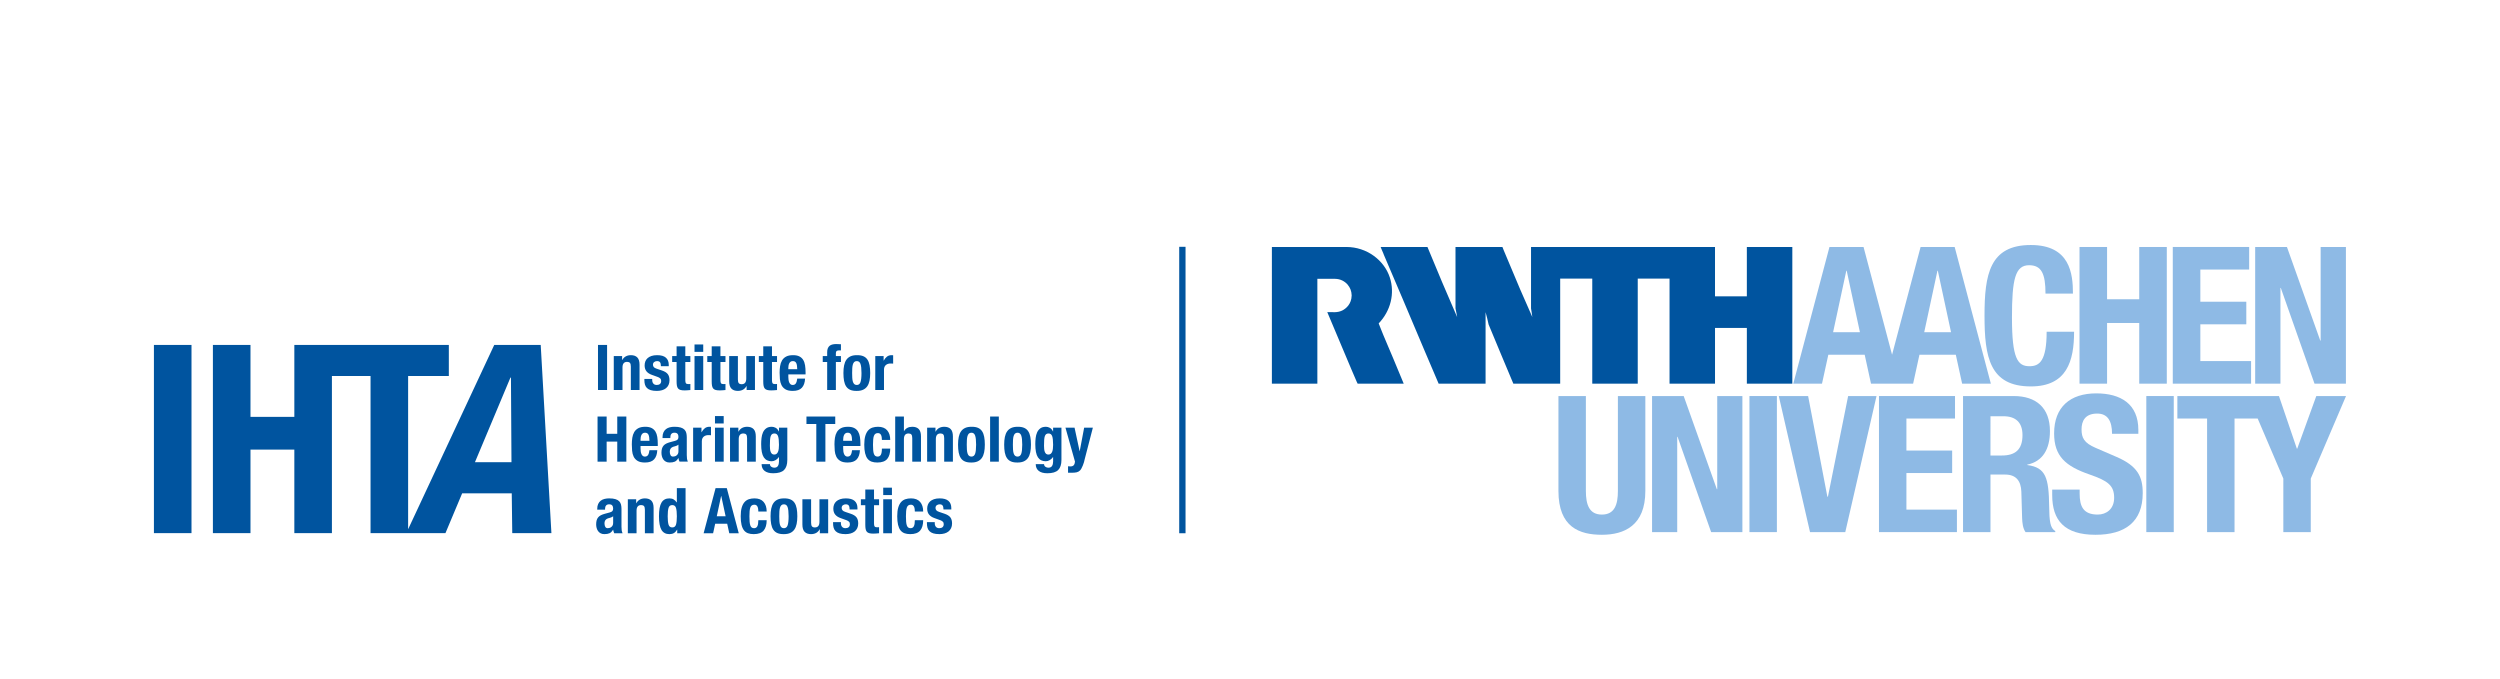 <?xml version="1.0" encoding="utf-8"?>
<!-- Generator: Adobe Illustrator 25.2.0, SVG Export Plug-In . SVG Version: 6.00 Build 0)  -->
<svg version="1.1" id="Ebene_1" xmlns="http://www.w3.org/2000/svg" xmlns:xlink="http://www.w3.org/1999/xlink" x="0px" y="0px"
	 width="404.954px" height="110px" viewBox="0 0 404.954 110" enable-background="new 0 0 404.954 110" xml:space="preserve">
<g>
	<path fill="#8EBAE5" d="M317.975,86.192h4.445V76.87h2.376c1.791,0,2.563,1.05,2.625,2.779l0.123,4.229
		c0.031,0.863,0.124,1.697,0.556,2.315h4.815v-0.185c-0.833-0.433-0.957-1.636-0.987-3.951c-0.062-4.662-0.525-6.329-3.55-6.73
		v-0.062c2.5-0.524,3.674-2.5,3.674-5.433c0-3.767-2.223-5.681-5.866-5.681h-8.211V86.192z M322.42,67.424h2.099
		c2.006,0,3.088,1.019,3.088,3.057c0,2.376-1.205,3.302-3.335,3.302h-1.852V67.424z"/>
	<path fill="#8EBAE5" d="M252.438,64.151v15.373c0,5.896,3.426,7.1,7.038,7.1c3.611,0,7.039-1.481,7.039-7.1V64.151h-4.445v15.373
		c0,2.192-0.525,3.828-2.594,3.828c-2.068,0-2.593-1.636-2.593-3.828V64.151H252.438z"/>
</g>
<polygon fill="#8EBAE5" points="267.603,64.151 267.603,86.192 271.678,86.192 271.678,70.758 271.739,70.758 277.172,86.192 
	282.235,86.192 282.235,64.151 278.16,64.151 278.16,79.246 278.098,79.246 272.727,64.151 "/>
<rect x="283.378" y="64.151" fill="#8EBAE5" width="4.445" height="22.041"/>
<polygon fill="#8EBAE5" points="288.128,64.151 293.19,86.192 298.901,86.192 303.963,64.151 299.364,64.151 296.092,80.451 
	296,80.451 292.882,64.151 "/>
<polygon fill="#8EBAE5" points="304.359,64.151 304.359,86.192 316.985,86.192 316.985,82.55 308.804,82.55 308.804,76.622 
	316.214,76.622 316.214,72.98 308.804,72.98 308.804,67.794 316.676,67.794 316.676,64.151 "/>
<g>
	<path fill="#8EBAE5" d="M332.42,79.309v0.895c0,4.076,1.975,6.422,7.008,6.422c4.815,0,7.655-2.1,7.655-6.762
		c0-2.685-0.865-4.382-4.199-5.834l-3.426-1.481c-1.883-0.803-2.284-1.636-2.284-2.994c0-1.296,0.525-2.563,2.531-2.563
		c1.697,0,2.408,1.204,2.408,3.273h4.26v-0.618c0-4.229-2.872-5.927-6.823-5.927c-4.198,0-6.821,2.192-6.821,6.482
		c0,3.674,1.821,5.311,5.772,6.668c2.933,1.019,3.952,1.76,3.952,3.767c0,1.852-1.298,2.716-2.655,2.716
		c-2.347,0-2.933-1.327-2.933-3.395v-0.649H332.42z"/>
</g>
<rect x="347.663" y="64.151" fill="#8EBAE5" width="4.445" height="22.041"/>
<polygon fill="#8EBAE5" points="375.198,64.151 372.111,72.671 372.049,72.671 369.148,64.151 352.692,64.151 352.692,67.794 
	357.507,67.794 357.507,86.192 361.953,86.192 361.953,67.794 365.702,67.794 369.857,77.518 369.857,86.192 374.303,86.192 
	374.303,77.518 380.014,64.151 "/>
<g>
	<path fill="#00549F" d="M213.388,62.147h-0.282h-7.084v-2.495V40.171v-0.163h7.069h0.015h4.995c3.276-0.001,6.1,2.12,7.022,4.931
		c0.853,2.605,0.124,5.434-1.802,7.449c0.256,0.693,0.506,1.236,0.743,1.859c0.535,1.233,1.024,2.466,1.559,3.683l1.753,4.217
		h-0.045h-7.424c0,0.004-0.06-0.178-0.119-0.253c-0.297-0.652-0.565-1.351-0.861-2.004l-1.797-4.262
		c-0.713-1.722-1.426-3.35-2.138-5.072c0.889-0.024,1.554,0.143,2.412-0.252c0.604-0.297,1.518-1.035,1.542-2.449
		c-0.024-0.701-0.218-1.232-0.681-1.784c-0.466-0.514-1.139-0.895-2.016-0.907c0,0-2.862-0.001-2.861,0V62.147z"/>
	<path fill="#00549F" d="M290.324,40.008v22.139h-5.751h-1.615V53.12h-0.687h-4.409h-0.061v9.027c-1.336,0-2.776-0.015-4.112,0
		h-3.253V45.131h-5.152v0.534v1.603v7.291v7.588h-0.059h-7.307V52.97v-0.356v-7.483h-5.196v8.033v8.983h-7.587
		c-1.322-3.192-2.717-6.414-4.009-9.592c-0.149-0.668-0.297-1.337-0.49-1.99v11.582h-7.603c-1.507-3.504-2.955-6.938-4.457-10.494
		c-0.521-1.232-0.948-2.234-1.486-3.515l-0.074-0.168l-1.17-2.747L224.17,41.3c-0.147-0.445-0.384-0.847-0.534-1.292h7.586
		c1.559,3.786,3.132,7.528,4.766,11.255l0.045,0.089c-0.059-0.431-0.194-0.98-0.268-1.395v-6.608c0.015-1.055,0-2.258,0-3.341h7.602
		c0.096,0.241,0.149,0.371,0.223,0.565c0.891,2.093,1.738,4.172,2.629,6.25l1.99,4.529c-0.045-0.476-0.149-0.935-0.209-1.395v-9.949
		h0.61h5.167h18.709h5.315v1.381v6.608h0.357h4.8v-7.989h3.842H290.324z"/>
</g>
<path fill="#8EBAE5" d="M311.689,53.805l2.14-9.954h0.062l2.14,9.954H311.689z M296.93,53.805l2.139-9.954h0.062l2.14,9.954H296.93z
	 M316.62,40.006h-5.52l-4.62,17.451l-4.62-17.451h-5.52l-5.861,22.141h4.652l1.023-4.682h5.893l1.022,4.682h6.822l1.023-4.682h5.892
	l1.023,4.682h4.652L316.62,40.006z"/>
<g>
	<path fill="#8EBAE5" d="M335.779,47.56c0-3.21-0.462-7.872-6.822-7.872c-6.667,0-7.502,4.754-7.502,11.453
		c0,6.698,0.835,11.452,7.502,11.452c5.834,0,7.007-4.105,7.007-8.859h-4.445c0,4.754-1.173,5.587-2.778,5.587
		c-1.914,0-2.84-1.204-2.84-7.872c0-6.235,0.525-8.488,2.778-8.488c2.006,0,2.655,1.389,2.655,4.599H335.779z"/>
</g>
<polygon fill="#8EBAE5" points="336.843,62.147 341.307,62.147 341.307,52.318 346.517,52.318 346.517,62.147 350.982,62.147 
	350.982,40.008 346.517,40.008 346.517,48.474 341.307,48.474 341.307,40.008 336.843,40.008 "/>
<polygon fill="#8EBAE5" points="351.95,40.004 351.95,62.147 364.635,62.147 364.635,58.488 356.416,58.488 356.416,52.533 
	363.86,52.533 363.86,48.873 356.416,48.873 356.416,43.663 364.324,43.663 364.324,40.004 "/>
<polygon fill="#8EBAE5" points="365.297,40.008 365.297,62.147 369.39,62.147 369.39,46.643 369.451,46.643 374.909,62.147 
	379.994,62.147 379.994,40.008 375.901,40.008 375.901,55.17 375.839,55.17 370.444,40.008 "/>
<rect x="191.012" y="39.978" fill="#00549F" width="1.023" height="46.398"/>
<g>
	<path fill="#00549F" d="M150.145,84.575v0.195c0,0.266,0.031,0.506,0.092,0.721c0.062,0.215,0.169,0.399,0.323,0.552
		c0.153,0.154,0.36,0.271,0.619,0.353s0.59,0.123,0.992,0.123c0.293,0,0.567-0.036,0.818-0.107c0.253-0.072,0.47-0.179,0.65-0.323
		c0.181-0.143,0.322-0.324,0.424-0.542c0.103-0.218,0.154-0.47,0.154-0.757c0-0.416-0.092-0.745-0.276-0.987
		c-0.184-0.242-0.498-0.438-0.941-0.588l-0.85-0.287c-0.238-0.074-0.4-0.166-0.486-0.276c-0.084-0.109-0.127-0.232-0.127-0.368
		c0-0.198,0.066-0.346,0.199-0.445c0.133-0.099,0.289-0.149,0.466-0.149c0.232,0,0.393,0.067,0.485,0.2
		c0.093,0.133,0.139,0.343,0.139,0.629h1.268v-0.225c0-0.498-0.153-0.883-0.46-1.156c-0.307-0.273-0.781-0.409-1.422-0.409
		c-0.361,0-0.67,0.044-0.926,0.133c-0.256,0.089-0.465,0.207-0.629,0.358c-0.164,0.15-0.283,0.325-0.358,0.527
		c-0.075,0.201-0.113,0.414-0.113,0.639c0,0.389,0.099,0.708,0.297,0.957c0.198,0.248,0.491,0.442,0.88,0.578l0.992,0.358
		c0.137,0.054,0.256,0.128,0.358,0.22s0.154,0.227,0.154,0.404c0,0.218-0.065,0.381-0.195,0.491
		c-0.129,0.109-0.303,0.163-0.522,0.163c-0.238,0-0.42-0.073-0.547-0.22c-0.126-0.146-0.189-0.339-0.189-0.578v-0.184H150.145z
		 M149.538,82.857c0-0.655-0.165-1.174-0.496-1.555c-0.331-0.382-0.824-0.573-1.479-0.573c-0.327,0-0.627,0.044-0.9,0.133
		c-0.272,0.089-0.507,0.243-0.706,0.465c-0.197,0.222-0.351,0.519-0.46,0.89c-0.109,0.372-0.164,0.841-0.164,1.407
		c0,0.552,0.045,1.015,0.133,1.386c0.089,0.371,0.22,0.668,0.394,0.89c0.174,0.222,0.393,0.381,0.655,0.476
		c0.263,0.095,0.572,0.143,0.926,0.143c0.75,0,1.287-0.194,1.611-0.583c0.324-0.389,0.486-0.944,0.486-1.668h-1.351
		c0,0.451-0.054,0.778-0.163,0.983c-0.109,0.204-0.283,0.306-0.522,0.306c-0.157,0-0.285-0.035-0.384-0.107
		c-0.098-0.072-0.175-0.186-0.23-0.343c-0.054-0.156-0.092-0.356-0.112-0.598c-0.021-0.243-0.031-0.534-0.031-0.875
		c0-0.314,0.01-0.59,0.031-0.828c0.02-0.239,0.058-0.435,0.112-0.589c0.055-0.153,0.135-0.269,0.241-0.348
		c0.106-0.078,0.247-0.117,0.424-0.117c0.13,0,0.237,0.033,0.322,0.097c0.086,0.064,0.151,0.15,0.195,0.256
		c0.045,0.105,0.075,0.225,0.092,0.358c0.017,0.133,0.025,0.264,0.025,0.394H149.538z M143.065,86.376h1.412v-5.504h-1.412V86.376z
		 M143.065,80.197h1.412V78.99h-1.412V80.197z M140.163,80.872h-0.716v0.962h0.716v3.151c0,0.279,0.016,0.511,0.051,0.695
		c0.034,0.184,0.097,0.333,0.189,0.445c0.092,0.113,0.223,0.192,0.394,0.241c0.17,0.048,0.395,0.071,0.675,0.071
		c0.164,0,0.318-0.007,0.466-0.02c0.146-0.014,0.297-0.028,0.455-0.041v-0.982c-0.048,0.007-0.099,0.012-0.153,0.015
		c-0.056,0.003-0.11,0.005-0.164,0.005c-0.205,0-0.34-0.046-0.404-0.138c-0.066-0.092-0.097-0.247-0.097-0.465v-2.977h0.818v-0.962
		h-0.818v-1.575h-1.412V80.872z M134.942,84.575v0.195c0,0.266,0.031,0.506,0.093,0.721c0.061,0.215,0.168,0.399,0.322,0.552
		c0.153,0.154,0.359,0.271,0.619,0.353c0.259,0.082,0.589,0.123,0.992,0.123c0.293,0,0.566-0.036,0.818-0.107
		c0.252-0.072,0.469-0.179,0.65-0.323c0.18-0.143,0.322-0.324,0.425-0.542c0.102-0.218,0.153-0.47,0.153-0.757
		c0-0.416-0.092-0.745-0.276-0.987c-0.184-0.242-0.498-0.438-0.941-0.588l-0.849-0.287c-0.24-0.074-0.401-0.166-0.486-0.276
		c-0.086-0.109-0.128-0.232-0.128-0.368c0-0.198,0.066-0.346,0.199-0.445c0.133-0.099,0.288-0.149,0.466-0.149
		c0.231,0,0.394,0.067,0.486,0.2c0.092,0.133,0.138,0.343,0.138,0.629h1.268v-0.225c0-0.498-0.153-0.883-0.46-1.156
		c-0.307-0.273-0.782-0.409-1.422-0.409c-0.362,0-0.67,0.044-0.926,0.133c-0.256,0.089-0.465,0.207-0.629,0.358
		c-0.164,0.15-0.283,0.325-0.358,0.527c-0.076,0.201-0.113,0.414-0.113,0.639c0,0.389,0.099,0.708,0.297,0.957
		c0.198,0.248,0.491,0.442,0.88,0.578l0.992,0.358c0.136,0.054,0.256,0.128,0.358,0.22c0.103,0.092,0.154,0.227,0.154,0.404
		c0,0.218-0.066,0.381-0.195,0.491c-0.13,0.109-0.304,0.163-0.521,0.163c-0.24,0-0.422-0.073-0.548-0.22
		c-0.127-0.146-0.189-0.339-0.189-0.578v-0.184H134.942z M132.797,86.376h1.351v-5.504h-1.412v3.652c0,0.607-0.25,0.911-0.747,0.911
		c-0.212,0-0.365-0.057-0.46-0.169c-0.096-0.113-0.144-0.312-0.144-0.599v-3.795h-1.411v4.082c0,0.552,0.12,0.951,0.363,1.197
		c0.241,0.245,0.588,0.368,1.038,0.368c0.307,0,0.579-0.063,0.819-0.189c0.238-0.126,0.432-0.326,0.583-0.599h0.02V86.376z
		 M126.247,82.846c0.013-0.238,0.046-0.443,0.097-0.613c0.051-0.171,0.126-0.304,0.225-0.399c0.098-0.095,0.237-0.144,0.415-0.144
		c0.286,0,0.483,0.151,0.593,0.451c0.108,0.299,0.164,0.794,0.164,1.483c0,0.688-0.056,1.184-0.164,1.483
		c-0.11,0.3-0.307,0.45-0.593,0.45c-0.178,0-0.317-0.048-0.415-0.143c-0.099-0.095-0.174-0.228-0.225-0.399
		c-0.051-0.171-0.084-0.375-0.097-0.614c-0.014-0.238-0.021-0.498-0.021-0.777S126.233,83.085,126.247,82.846 M124.917,84.892
		c0.068,0.362,0.184,0.665,0.348,0.911c0.164,0.245,0.385,0.428,0.665,0.547c0.279,0.12,0.63,0.176,1.054,0.169
		c0.402,0,0.741-0.063,1.017-0.189c0.277-0.126,0.5-0.31,0.67-0.553c0.17-0.242,0.293-0.544,0.369-0.905
		c0.074-0.361,0.112-0.777,0.112-1.248c0-0.478-0.035-0.898-0.102-1.263c-0.069-0.366-0.184-0.671-0.348-0.916
		c-0.164-0.246-0.386-0.428-0.665-0.547c-0.28-0.12-0.631-0.176-1.053-0.169c-0.404,0-0.742,0.063-1.018,0.189
		c-0.277,0.126-0.501,0.31-0.67,0.553c-0.171,0.242-0.294,0.544-0.369,0.905c-0.075,0.361-0.112,0.777-0.112,1.248
		C124.815,84.108,124.849,84.531,124.917,84.892 M124.186,82.857c0-0.655-0.166-1.174-0.497-1.555
		c-0.331-0.382-0.823-0.573-1.478-0.573c-0.327,0-0.628,0.044-0.9,0.133c-0.273,0.089-0.508,0.243-0.706,0.465
		c-0.198,0.222-0.352,0.519-0.46,0.89c-0.11,0.372-0.164,0.841-0.164,1.407c0,0.552,0.044,1.015,0.133,1.386
		c0.088,0.371,0.22,0.668,0.394,0.89c0.174,0.222,0.392,0.381,0.655,0.476c0.262,0.095,0.57,0.143,0.925,0.143
		c0.75,0,1.287-0.194,1.612-0.583c0.323-0.389,0.486-0.944,0.486-1.668h-1.351c0,0.451-0.055,0.778-0.163,0.983
		c-0.11,0.204-0.284,0.306-0.522,0.306c-0.158,0-0.286-0.035-0.384-0.107c-0.099-0.072-0.176-0.186-0.23-0.343
		c-0.055-0.156-0.092-0.356-0.113-0.598c-0.02-0.243-0.03-0.534-0.03-0.875c0-0.314,0.01-0.59,0.03-0.828
		c0.021-0.239,0.058-0.435,0.113-0.589c0.054-0.153,0.134-0.269,0.24-0.348c0.106-0.078,0.247-0.117,0.425-0.117
		c0.129,0,0.236,0.033,0.322,0.097c0.085,0.064,0.15,0.15,0.195,0.256c0.044,0.105,0.074,0.225,0.092,0.358
		c0.016,0.133,0.025,0.264,0.025,0.394H124.186z M113.975,86.376h1.535l0.337-1.545h1.944l0.337,1.545h1.535l-1.934-7.304h-1.821
		L113.975,86.376z M116.809,80.34h0.02l0.706,3.284h-1.432L116.809,80.34z M108.292,82.268c0.092-0.303,0.292-0.455,0.599-0.455
		c0.313,0,0.516,0.152,0.608,0.455c0.092,0.304,0.138,0.755,0.138,1.356c0,0.6-0.046,1.052-0.138,1.355
		c-0.092,0.304-0.295,0.456-0.608,0.456c-0.307,0-0.507-0.152-0.599-0.456c-0.092-0.303-0.138-0.755-0.138-1.355
		C108.154,83.023,108.2,82.572,108.292,82.268 M109.699,86.376h1.35v-7.304h-1.412v2.312h-0.02c-0.15-0.218-0.319-0.382-0.506-0.491
		c-0.189-0.11-0.415-0.164-0.681-0.164c-0.58,0-1.006,0.227-1.278,0.68c-0.274,0.453-0.41,1.192-0.41,2.215s0.136,1.762,0.41,2.215
		c0.272,0.453,0.698,0.68,1.278,0.68c0.287,0,0.527-0.056,0.722-0.169c0.194-0.112,0.369-0.298,0.526-0.557h0.021V86.376z
		 M101.697,86.376h1.412v-3.652c0-0.607,0.248-0.911,0.746-0.911c0.211,0,0.365,0.056,0.461,0.169
		c0.095,0.113,0.143,0.312,0.143,0.598v3.796h1.412v-4.082c0-0.552-0.122-0.951-0.363-1.197c-0.243-0.245-0.589-0.368-1.039-0.368
		c-0.307,0-0.58,0.063-0.818,0.189c-0.24,0.126-0.434,0.325-0.583,0.599h-0.021v-0.645h-1.35V86.376z M99.318,84.708
		c0,0.157-0.027,0.289-0.081,0.394c-0.055,0.106-0.125,0.192-0.21,0.261s-0.179,0.118-0.281,0.148
		c-0.103,0.031-0.202,0.046-0.297,0.046c-0.191,0-0.327-0.074-0.409-0.225c-0.082-0.15-0.123-0.33-0.123-0.542
		c0-0.245,0.061-0.44,0.184-0.583c0.123-0.143,0.327-0.245,0.614-0.307c0.089-0.02,0.187-0.053,0.297-0.097
		c0.109-0.044,0.211-0.104,0.306-0.179V84.708z M98.009,82.56v-0.153c0-0.218,0.054-0.392,0.164-0.522
		c0.109-0.13,0.273-0.195,0.491-0.195c0.238,0,0.407,0.06,0.506,0.179c0.099,0.12,0.148,0.285,0.148,0.497
		c0,0.184-0.04,0.324-0.122,0.419s-0.228,0.171-0.44,0.225l-0.798,0.215c-0.246,0.068-0.455,0.146-0.629,0.235
		c-0.174,0.089-0.317,0.2-0.43,0.333c-0.113,0.133-0.196,0.293-0.251,0.481c-0.054,0.187-0.081,0.411-0.081,0.67
		c0,0.184,0.023,0.37,0.071,0.557c0.048,0.187,0.123,0.356,0.225,0.507c0.103,0.15,0.239,0.273,0.409,0.368
		c0.171,0.095,0.379,0.143,0.624,0.143c0.341,0,0.619-0.048,0.834-0.143c0.215-0.095,0.404-0.287,0.568-0.573h0.02
		c0.021,0.095,0.043,0.192,0.067,0.291c0.023,0.1,0.059,0.193,0.107,0.282h1.351c-0.069-0.164-0.115-0.317-0.138-0.461
		c-0.024-0.143-0.036-0.344-0.036-0.603v-2.895c0-0.246-0.026-0.473-0.077-0.681c-0.051-0.207-0.148-0.386-0.291-0.537
		c-0.144-0.15-0.346-0.266-0.609-0.347c-0.263-0.082-0.602-0.123-1.018-0.123c-0.266,0-0.517,0.028-0.752,0.087
		c-0.235,0.058-0.44,0.153-0.614,0.286c-0.174,0.133-0.312,0.309-0.414,0.527c-0.102,0.218-0.154,0.484-0.154,0.798v0.133H98.009z"
		/>
	<path fill="#00549F" d="M173.004,76.577h0.573c0.327,0,0.598-0.023,0.813-0.071s0.399-0.148,0.552-0.302
		c0.154-0.153,0.307-0.427,0.461-0.818c0.153-0.392,0.25-0.718,0.291-0.977l1.33-5.136h-1.412l-0.716,3.806h-0.02l-0.819-3.806
		h-1.473l1.545,5.504c-0.02,0.246-0.087,0.437-0.199,0.573c-0.113,0.136-0.298,0.204-0.558,0.204c-0.123,0-0.246-0.01-0.368-0.03
		V76.577z M170.584,69.273v0.614h-0.02c-0.136-0.286-0.31-0.484-0.522-0.593c-0.211-0.11-0.415-0.164-0.614-0.164
		c-0.381,0-0.686,0.085-0.915,0.256c-0.228,0.171-0.402,0.391-0.522,0.66c-0.119,0.269-0.197,0.57-0.235,0.905
		c-0.037,0.334-0.057,0.662-0.057,0.982c0,1.003,0.143,1.717,0.425,2.143c0.283,0.427,0.705,0.64,1.263,0.64
		c0.225,0,0.442-0.062,0.65-0.185c0.209-0.122,0.384-0.286,0.527-0.491h0.02v0.727c0,0.286-0.057,0.524-0.174,0.711
		c-0.115,0.187-0.317,0.281-0.603,0.281c-0.088,0-0.172-0.013-0.251-0.041c-0.078-0.027-0.151-0.064-0.22-0.112
		c-0.143-0.103-0.215-0.243-0.215-0.42h-1.35c0,0.471,0.163,0.834,0.486,1.09c0.324,0.255,0.787,0.383,1.386,0.383
		c0.826,0,1.414-0.176,1.765-0.527c0.352-0.35,0.527-0.895,0.527-1.631v-5.228H170.584z M169.137,71.263
		c0.017-0.256,0.053-0.46,0.107-0.614c0.055-0.153,0.13-0.264,0.225-0.332c0.096-0.069,0.222-0.103,0.379-0.103
		c0.28,0,0.472,0.141,0.578,0.42c0.106,0.279,0.158,0.754,0.158,1.422c0,0.232-0.011,0.445-0.036,0.639
		c-0.023,0.195-0.064,0.36-0.122,0.496s-0.136,0.244-0.236,0.323c-0.098,0.078-0.223,0.117-0.373,0.117
		c-0.149,0-0.271-0.039-0.363-0.117c-0.092-0.079-0.164-0.185-0.215-0.318s-0.085-0.284-0.102-0.455s-0.026-0.351-0.026-0.542
		C169.111,71.831,169.12,71.519,169.137,71.263 M164.089,71.248c0.015-0.239,0.046-0.443,0.097-0.614
		c0.052-0.171,0.127-0.304,0.225-0.399c0.1-0.095,0.238-0.143,0.415-0.143c0.286,0,0.485,0.15,0.593,0.45
		c0.11,0.3,0.164,0.795,0.164,1.483c0,0.689-0.054,1.184-0.164,1.483c-0.108,0.3-0.307,0.451-0.593,0.451
		c-0.177,0-0.315-0.048-0.415-0.144c-0.098-0.095-0.173-0.228-0.225-0.399c-0.051-0.17-0.082-0.375-0.097-0.613
		c-0.013-0.239-0.02-0.499-0.02-0.778C164.069,71.746,164.076,71.486,164.089,71.248 M162.759,73.294
		c0.069,0.361,0.184,0.665,0.348,0.91c0.164,0.246,0.386,0.428,0.665,0.547c0.28,0.12,0.631,0.176,1.054,0.169
		c0.403,0,0.741-0.063,1.018-0.189c0.276-0.126,0.5-0.31,0.67-0.552c0.171-0.243,0.293-0.545,0.368-0.906
		c0.076-0.361,0.113-0.777,0.113-1.248c0-0.478-0.034-0.898-0.103-1.263c-0.067-0.366-0.184-0.67-0.348-0.916
		c-0.163-0.245-0.384-0.427-0.664-0.547c-0.28-0.12-0.631-0.176-1.054-0.169c-0.402,0-0.742,0.063-1.018,0.189
		c-0.276,0.126-0.499,0.31-0.67,0.553c-0.17,0.242-0.293,0.544-0.368,0.905c-0.075,0.361-0.113,0.778-0.113,1.248
		C162.657,72.509,162.692,72.933,162.759,73.294 M160.379,74.777h1.412v-7.304h-1.412V74.777z M156.618,71.248
		c0.015-0.239,0.046-0.443,0.097-0.614c0.052-0.171,0.127-0.304,0.225-0.399c0.1-0.095,0.238-0.143,0.415-0.143
		c0.286,0,0.485,0.15,0.593,0.45c0.11,0.3,0.164,0.795,0.164,1.483c0,0.689-0.054,1.184-0.164,1.483
		c-0.108,0.3-0.307,0.451-0.593,0.451c-0.177,0-0.315-0.048-0.415-0.144c-0.098-0.095-0.173-0.228-0.225-0.399
		c-0.051-0.17-0.082-0.375-0.097-0.613c-0.013-0.239-0.02-0.499-0.02-0.778C156.598,71.746,156.605,71.486,156.618,71.248
		 M155.288,73.294c0.069,0.361,0.184,0.665,0.348,0.91c0.164,0.246,0.386,0.428,0.665,0.547c0.28,0.12,0.631,0.176,1.054,0.169
		c0.403,0,0.741-0.063,1.018-0.189c0.276-0.126,0.5-0.31,0.67-0.552c0.171-0.243,0.293-0.545,0.368-0.906
		c0.076-0.361,0.113-0.777,0.113-1.248c0-0.478-0.034-0.898-0.103-1.263c-0.067-0.366-0.184-0.67-0.348-0.916
		c-0.163-0.245-0.384-0.427-0.664-0.547c-0.28-0.12-0.631-0.176-1.054-0.169c-0.402,0-0.742,0.063-1.018,0.189
		c-0.276,0.126-0.499,0.31-0.67,0.553c-0.17,0.242-0.293,0.544-0.368,0.905c-0.075,0.361-0.113,0.778-0.113,1.248
		C155.186,72.509,155.221,72.933,155.288,73.294 M150.178,74.777h1.412v-3.652c0-0.607,0.25-0.911,0.747-0.911
		c0.212,0,0.365,0.057,0.46,0.169c0.097,0.113,0.144,0.312,0.144,0.599v3.795h1.411v-4.082c0-0.552-0.12-0.951-0.363-1.197
		c-0.241-0.245-0.588-0.368-1.038-0.368c-0.307,0-0.579,0.063-0.819,0.189c-0.238,0.126-0.432,0.326-0.583,0.599h-0.02v-0.645
		h-1.351V74.777z M145.006,74.777h1.412v-3.652c0-0.607,0.25-0.911,0.747-0.911c0.211,0,0.365,0.057,0.46,0.169
		c0.096,0.113,0.143,0.312,0.143,0.599v3.795h1.412v-4.082c0-0.552-0.121-0.951-0.363-1.197c-0.242-0.245-0.588-0.368-1.039-0.368
		c-0.619,0-1.067,0.235-1.34,0.706h-0.02v-2.363h-1.412V74.777z M144.2,71.258c0-0.655-0.165-1.174-0.496-1.555
		c-0.331-0.382-0.823-0.573-1.478-0.573c-0.328,0-0.627,0.044-0.9,0.133c-0.273,0.089-0.508,0.243-0.707,0.465
		c-0.197,0.222-0.35,0.519-0.459,0.89c-0.109,0.372-0.165,0.841-0.165,1.407c0,0.553,0.045,1.015,0.134,1.386
		c0.088,0.372,0.219,0.668,0.393,0.89c0.174,0.222,0.393,0.381,0.655,0.476c0.263,0.095,0.572,0.143,0.926,0.143
		c0.751,0,1.288-0.194,1.612-0.583c0.323-0.389,0.485-0.944,0.485-1.667h-1.349c0,0.45-0.056,0.777-0.164,0.982
		c-0.109,0.204-0.283,0.307-0.523,0.307c-0.156,0-0.284-0.036-0.383-0.108c-0.099-0.071-0.175-0.186-0.23-0.343
		c-0.055-0.156-0.093-0.356-0.112-0.598c-0.022-0.242-0.031-0.534-0.031-0.875c0-0.314,0.009-0.59,0.031-0.828
		c0.019-0.239,0.057-0.435,0.112-0.589c0.055-0.153,0.134-0.269,0.241-0.347c0.105-0.079,0.246-0.118,0.423-0.118
		c0.13,0,0.238,0.033,0.323,0.097c0.086,0.065,0.15,0.151,0.195,0.256c0.044,0.105,0.075,0.225,0.091,0.358
		c0.017,0.133,0.027,0.264,0.027,0.394H144.2z M136.58,71.401v-0.215c0-0.13,0.011-0.259,0.035-0.388
		c0.024-0.13,0.063-0.248,0.118-0.353c0.054-0.106,0.128-0.192,0.22-0.256c0.092-0.065,0.21-0.097,0.353-0.097
		c0.143,0,0.261,0.028,0.353,0.087c0.092,0.058,0.164,0.143,0.215,0.255c0.051,0.113,0.087,0.249,0.107,0.41
		c0.021,0.16,0.034,0.345,0.041,0.557H136.58z M139.372,72.24v-0.317c0-0.423-0.027-0.806-0.081-1.151
		c-0.056-0.345-0.158-0.637-0.307-0.88c-0.151-0.242-0.357-0.429-0.619-0.562c-0.263-0.133-0.599-0.2-1.008-0.2
		c-0.478,0-0.859,0.079-1.146,0.235c-0.286,0.157-0.506,0.369-0.659,0.635c-0.154,0.266-0.256,0.569-0.307,0.91
		c-0.052,0.341-0.077,0.696-0.077,1.064c0,0.341,0.015,0.687,0.046,1.038c0.031,0.351,0.114,0.668,0.251,0.952
		c0.136,0.283,0.347,0.513,0.634,0.69c0.286,0.177,0.685,0.266,1.197,0.266c0.675,0,1.169-0.172,1.483-0.516
		c0.313-0.345,0.484-0.837,0.512-1.479h-1.269c-0.041,0.348-0.117,0.607-0.225,0.778c-0.109,0.171-0.283,0.256-0.522,0.256
		c-0.13,0-0.239-0.036-0.327-0.108c-0.089-0.071-0.161-0.167-0.215-0.286c-0.055-0.12-0.094-0.256-0.118-0.409
		c-0.024-0.154-0.035-0.312-0.035-0.476v-0.44H139.372z M130.63,67.473v1.207h1.596v6.097h1.473V68.68h1.596v-1.207H130.63z
		 M126.18,69.273v0.614h-0.021c-0.137-0.286-0.311-0.484-0.521-0.593c-0.212-0.11-0.417-0.164-0.614-0.164
		c-0.383,0-0.688,0.085-0.916,0.256c-0.229,0.171-0.403,0.391-0.522,0.66c-0.119,0.269-0.198,0.57-0.235,0.905
		c-0.038,0.334-0.056,0.662-0.056,0.982c0,1.003,0.141,1.717,0.424,2.143c0.283,0.427,0.704,0.64,1.264,0.64
		c0.225,0,0.441-0.062,0.649-0.185c0.208-0.122,0.384-0.286,0.527-0.491h0.021v0.727c0,0.286-0.059,0.524-0.174,0.711
		c-0.117,0.187-0.317,0.281-0.604,0.281c-0.089,0-0.173-0.013-0.25-0.041c-0.079-0.027-0.153-0.064-0.22-0.112
		c-0.143-0.103-0.215-0.243-0.215-0.42h-1.35c0,0.471,0.161,0.834,0.485,1.09c0.324,0.255,0.786,0.383,1.387,0.383
		c0.824,0,1.412-0.176,1.764-0.527c0.351-0.35,0.527-0.895,0.527-1.631v-5.228H126.18z M124.732,71.263
		c0.017-0.256,0.052-0.46,0.108-0.614c0.054-0.153,0.129-0.264,0.225-0.332c0.095-0.069,0.221-0.103,0.378-0.103
		c0.28,0,0.472,0.141,0.578,0.42c0.106,0.279,0.159,0.754,0.159,1.422c0,0.232-0.012,0.445-0.036,0.639
		c-0.025,0.195-0.065,0.36-0.123,0.496s-0.137,0.244-0.235,0.323c-0.099,0.078-0.224,0.117-0.373,0.117
		c-0.151,0-0.272-0.039-0.364-0.117c-0.092-0.079-0.163-0.185-0.214-0.318c-0.052-0.133-0.086-0.284-0.103-0.455
		c-0.017-0.171-0.025-0.351-0.025-0.542C124.707,71.831,124.715,71.519,124.732,71.263 M118.251,74.777h1.411v-3.652
		c0-0.607,0.249-0.911,0.747-0.911c0.211,0,0.364,0.057,0.46,0.169c0.096,0.113,0.144,0.312,0.144,0.599v3.795h1.411v-4.082
		c0-0.552-0.121-0.951-0.363-1.197c-0.242-0.245-0.588-0.368-1.038-0.368c-0.307,0-0.58,0.063-0.819,0.189
		c-0.239,0.126-0.433,0.326-0.583,0.599h-0.02v-0.645h-1.35V74.777z M115.813,74.777h1.412v-5.504h-1.412V74.777z M115.813,68.598
		h1.412v-1.207h-1.412V68.598z M112.273,74.777h1.412v-3.304c0-0.184,0.031-0.34,0.092-0.466c0.061-0.126,0.143-0.228,0.245-0.307
		c0.103-0.078,0.215-0.135,0.338-0.168c0.123-0.034,0.246-0.052,0.368-0.052c0.075,0,0.149,0.002,0.22,0.005
		c0.072,0.004,0.145,0.009,0.22,0.016V69.15c-0.041-0.007-0.084-0.012-0.128-0.015c-0.045-0.003-0.087-0.005-0.128-0.005
		c-0.293,0-0.542,0.08-0.746,0.24c-0.205,0.161-0.379,0.374-0.522,0.64h-0.021v-0.737h-1.35V74.777z M109.895,73.11
		c0,0.156-0.028,0.288-0.082,0.393c-0.054,0.106-0.125,0.193-0.21,0.261c-0.085,0.069-0.179,0.118-0.281,0.149
		c-0.103,0.03-0.202,0.046-0.297,0.046c-0.191,0-0.327-0.075-0.409-0.225c-0.082-0.151-0.123-0.331-0.123-0.543
		c0-0.245,0.061-0.44,0.184-0.583c0.123-0.143,0.328-0.245,0.614-0.307c0.089-0.02,0.187-0.053,0.297-0.097
		c0.109-0.044,0.211-0.104,0.307-0.179V73.11z M108.585,70.961v-0.153c0-0.218,0.054-0.392,0.164-0.522
		c0.109-0.13,0.273-0.194,0.491-0.194c0.238,0,0.407,0.059,0.506,0.179c0.1,0.119,0.149,0.284,0.149,0.496
		c0,0.184-0.041,0.324-0.123,0.419s-0.228,0.171-0.44,0.225l-0.798,0.215c-0.245,0.069-0.455,0.146-0.629,0.235
		c-0.174,0.089-0.317,0.2-0.43,0.333c-0.112,0.133-0.196,0.294-0.25,0.481c-0.055,0.187-0.082,0.411-0.082,0.67
		c0,0.184,0.023,0.37,0.071,0.557c0.048,0.188,0.123,0.356,0.225,0.507c0.103,0.15,0.239,0.273,0.41,0.368
		c0.17,0.095,0.378,0.143,0.624,0.143c0.34,0,0.619-0.048,0.833-0.143c0.215-0.095,0.404-0.286,0.568-0.573h0.021
		c0.02,0.095,0.043,0.192,0.066,0.292c0.024,0.099,0.059,0.192,0.108,0.281h1.35c-0.069-0.164-0.115-0.317-0.138-0.46
		c-0.024-0.144-0.036-0.345-0.036-0.604v-2.895c0-0.246-0.026-0.473-0.077-0.68c-0.051-0.208-0.148-0.387-0.291-0.537
		c-0.144-0.151-0.346-0.266-0.609-0.348s-0.602-0.123-1.018-0.123c-0.266,0-0.516,0.029-0.752,0.087
		c-0.235,0.058-0.44,0.153-0.614,0.286c-0.173,0.133-0.312,0.309-0.414,0.527c-0.102,0.218-0.153,0.484-0.153,0.798v0.133H108.585z
		 M103.756,71.401v-0.215c0-0.13,0.012-0.259,0.035-0.388c0.024-0.13,0.064-0.248,0.118-0.353c0.054-0.106,0.128-0.192,0.22-0.256
		c0.092-0.065,0.21-0.097,0.353-0.097c0.143,0,0.261,0.028,0.353,0.087c0.092,0.058,0.164,0.143,0.215,0.255
		c0.051,0.113,0.087,0.249,0.107,0.41c0.021,0.16,0.034,0.345,0.041,0.557H103.756z M106.548,72.24v-0.317
		c0-0.423-0.027-0.806-0.081-1.151c-0.055-0.345-0.157-0.637-0.307-0.88c-0.151-0.242-0.356-0.429-0.619-0.562
		c-0.263-0.133-0.599-0.2-1.008-0.2c-0.478,0-0.859,0.079-1.146,0.235c-0.286,0.157-0.506,0.369-0.66,0.635
		c-0.153,0.266-0.255,0.569-0.306,0.91c-0.052,0.341-0.077,0.696-0.077,1.064c0,0.341,0.015,0.687,0.046,1.038
		c0.031,0.351,0.114,0.668,0.25,0.952c0.137,0.283,0.348,0.513,0.635,0.69c0.286,0.177,0.685,0.266,1.197,0.266
		c0.675,0,1.169-0.172,1.483-0.516c0.314-0.345,0.484-0.837,0.512-1.479h-1.269c-0.041,0.348-0.116,0.607-0.225,0.778
		c-0.11,0.171-0.283,0.256-0.522,0.256c-0.13,0-0.238-0.036-0.327-0.108c-0.089-0.071-0.161-0.167-0.215-0.286
		c-0.054-0.12-0.094-0.256-0.118-0.409c-0.023-0.154-0.035-0.312-0.035-0.476v-0.44H106.548z M96.792,74.777h1.473v-3.243h1.719
		v3.243h1.473v-7.304h-1.473v2.793h-1.719v-2.793h-1.473V74.777z"/>
	<path fill="#00549F" d="M141.778,63.178h1.412v-3.305c0-0.184,0.03-0.339,0.092-0.465c0.061-0.127,0.143-0.229,0.245-0.307
		c0.102-0.079,0.215-0.135,0.338-0.169c0.122-0.035,0.245-0.051,0.368-0.051c0.075,0,0.148,0.001,0.22,0.005
		c0.072,0.003,0.144,0.008,0.22,0.015v-1.35c-0.041-0.007-0.084-0.012-0.128-0.015c-0.045-0.004-0.087-0.005-0.128-0.005
		c-0.293,0-0.542,0.079-0.747,0.24c-0.204,0.16-0.378,0.373-0.521,0.639h-0.021v-0.736h-1.35V63.178z M138.051,59.648
		c0.013-0.239,0.046-0.444,0.097-0.614c0.051-0.17,0.126-0.303,0.225-0.399c0.098-0.096,0.237-0.143,0.415-0.143
		c0.286,0,0.483,0.15,0.593,0.45c0.108,0.3,0.164,0.794,0.164,1.484c0,0.688-0.056,1.182-0.164,1.483
		c-0.11,0.3-0.307,0.45-0.593,0.45c-0.178,0-0.317-0.048-0.415-0.143c-0.099-0.096-0.174-0.229-0.225-0.399
		c-0.051-0.171-0.084-0.375-0.097-0.614c-0.014-0.239-0.02-0.498-0.02-0.777C138.031,60.145,138.037,59.887,138.051,59.648
		 M136.721,61.694c0.068,0.361,0.184,0.665,0.348,0.911c0.164,0.245,0.385,0.427,0.665,0.547c0.279,0.119,0.63,0.175,1.054,0.169
		c0.402,0,0.741-0.064,1.017-0.189c0.277-0.127,0.5-0.311,0.67-0.553c0.17-0.242,0.293-0.544,0.369-0.905
		c0.074-0.362,0.112-0.778,0.112-1.248c0-0.478-0.034-0.9-0.102-1.264c-0.069-0.365-0.184-0.67-0.348-0.915
		c-0.163-0.246-0.385-0.429-0.665-0.548s-0.631-0.176-1.053-0.168c-0.404,0-0.742,0.062-1.018,0.189
		c-0.277,0.126-0.501,0.31-0.67,0.552c-0.171,0.242-0.294,0.543-0.369,0.906c-0.075,0.361-0.112,0.777-0.112,1.248
		C136.619,60.91,136.653,61.332,136.721,61.694 M133.986,63.178h1.411v-4.543h0.819v-0.961h-0.819v-0.481
		c0-0.158,0.041-0.27,0.123-0.338s0.221-0.102,0.42-0.102h0.133c0.061,0,0.108,0.003,0.143,0.01v-1.002
		c-0.26-0.021-0.512-0.031-0.757-0.031c-0.225,0-0.43,0.022-0.614,0.067c-0.184,0.044-0.34,0.117-0.466,0.22
		c-0.126,0.102-0.224,0.238-0.291,0.409c-0.069,0.17-0.102,0.378-0.102,0.624v0.624h-0.717v0.961h0.717V63.178z M127.694,59.802
		v-0.215c0-0.13,0.011-0.26,0.036-0.389c0.023-0.13,0.062-0.247,0.118-0.353c0.054-0.106,0.127-0.191,0.219-0.256
		c0.093-0.065,0.21-0.097,0.353-0.097c0.144,0,0.261,0.029,0.353,0.087c0.092,0.057,0.164,0.143,0.215,0.256
		c0.051,0.112,0.087,0.248,0.108,0.409c0.02,0.16,0.033,0.346,0.041,0.558H127.694z M130.487,60.641v-0.318
		c0-0.423-0.028-0.807-0.082-1.151c-0.055-0.344-0.157-0.638-0.307-0.879c-0.15-0.243-0.357-0.43-0.619-0.563
		c-0.263-0.133-0.598-0.199-1.007-0.199c-0.478,0-0.86,0.077-1.146,0.235c-0.287,0.156-0.507,0.368-0.66,0.634
		c-0.153,0.266-0.256,0.569-0.307,0.911c-0.051,0.34-0.077,0.695-0.077,1.064c0,0.34,0.016,0.686,0.046,1.038
		c0.031,0.351,0.114,0.668,0.251,0.951c0.136,0.283,0.348,0.513,0.634,0.691c0.287,0.177,0.686,0.266,1.197,0.266
		c0.675,0,1.169-0.173,1.484-0.517c0.313-0.345,0.483-0.838,0.511-1.478h-1.268c-0.041,0.348-0.117,0.607-0.226,0.777
		c-0.109,0.17-0.283,0.256-0.521,0.256c-0.13,0-0.24-0.036-0.328-0.107c-0.089-0.072-0.16-0.168-0.214-0.287
		c-0.056-0.119-0.095-0.255-0.118-0.409c-0.025-0.153-0.036-0.312-0.036-0.476v-0.439H130.487z M123.634,57.674h-0.716v0.961h0.716
		v3.151c0,0.28,0.016,0.512,0.051,0.696c0.034,0.184,0.097,0.332,0.189,0.445c0.092,0.112,0.223,0.192,0.394,0.24
		c0.17,0.047,0.395,0.072,0.675,0.072c0.164,0,0.318-0.007,0.466-0.021c0.146-0.014,0.297-0.027,0.455-0.04v-0.983
		c-0.048,0.007-0.099,0.012-0.154,0.016c-0.054,0.003-0.109,0.005-0.163,0.005c-0.205,0-0.34-0.046-0.404-0.138
		c-0.066-0.092-0.097-0.248-0.097-0.466v-2.977h0.818v-0.961h-0.818v-1.576h-1.412V57.674z M120.939,63.178h1.351v-5.504h-1.412
		v3.652c0,0.607-0.25,0.91-0.747,0.91c-0.212,0-0.365-0.056-0.46-0.168c-0.095-0.113-0.144-0.312-0.144-0.599v-3.795h-1.411v4.082
		c0,0.552,0.12,0.951,0.363,1.196c0.241,0.246,0.588,0.369,1.038,0.369c0.307,0,0.579-0.064,0.819-0.189
		c0.238-0.127,0.432-0.327,0.583-0.599h0.02V63.178z M115.283,57.674h-0.716v0.961h0.716v3.151c0,0.28,0.017,0.512,0.051,0.696
		c0.034,0.184,0.097,0.332,0.189,0.445c0.093,0.112,0.223,0.192,0.394,0.24c0.171,0.047,0.396,0.072,0.675,0.072
		c0.164,0,0.32-0.007,0.466-0.021c0.146-0.014,0.299-0.027,0.455-0.04v-0.983c-0.048,0.007-0.099,0.012-0.153,0.016
		c-0.055,0.003-0.11,0.005-0.164,0.005c-0.205,0-0.34-0.046-0.404-0.138s-0.097-0.248-0.097-0.466v-2.977h0.818v-0.961h-0.818
		v-1.576h-1.412V57.674z M112.499,63.178h1.412v-5.504h-1.412V63.178z M112.499,56.999h1.412v-1.207h-1.412V56.999z M109.596,57.674
		h-0.716v0.961h0.716v3.151c0,0.28,0.018,0.512,0.051,0.696c0.035,0.184,0.097,0.332,0.19,0.445c0.092,0.112,0.224,0.192,0.393,0.24
		c0.171,0.047,0.396,0.072,0.676,0.072c0.163,0,0.319-0.007,0.465-0.021c0.147-0.014,0.299-0.027,0.455-0.04v-0.983
		c-0.047,0.007-0.098,0.012-0.153,0.016c-0.054,0.003-0.109,0.005-0.164,0.005c-0.204,0-0.338-0.046-0.404-0.138
		c-0.064-0.092-0.097-0.248-0.097-0.466v-2.977h0.818v-0.961h-0.818v-1.576h-1.412V57.674z M104.376,61.377v0.194
		c0,0.266,0.03,0.507,0.092,0.722c0.061,0.214,0.169,0.399,0.322,0.552c0.154,0.154,0.36,0.271,0.619,0.353
		c0.26,0.082,0.59,0.123,0.992,0.123c0.294,0,0.567-0.036,0.819-0.108c0.252-0.071,0.469-0.179,0.649-0.322
		c0.181-0.143,0.323-0.324,0.425-0.542c0.102-0.219,0.153-0.471,0.153-0.757c0-0.416-0.092-0.746-0.276-0.987
		c-0.184-0.243-0.497-0.439-0.941-0.589l-0.849-0.286c-0.239-0.076-0.4-0.168-0.486-0.276c-0.085-0.11-0.128-0.232-0.128-0.368
		c0-0.199,0.067-0.347,0.2-0.445c0.133-0.1,0.288-0.149,0.465-0.149c0.232,0,0.394,0.067,0.486,0.2
		c0.092,0.133,0.138,0.342,0.138,0.629h1.269v-0.225c0-0.498-0.154-0.884-0.461-1.156c-0.307-0.273-0.78-0.409-1.422-0.409
		c-0.361,0-0.67,0.044-0.926,0.133c-0.255,0.088-0.465,0.207-0.629,0.358c-0.163,0.149-0.282,0.325-0.358,0.526
		c-0.074,0.201-0.112,0.415-0.112,0.64c0,0.389,0.099,0.707,0.296,0.956c0.199,0.249,0.491,0.441,0.88,0.578l0.992,0.358
		c0.138,0.055,0.256,0.128,0.358,0.22c0.103,0.092,0.154,0.226,0.154,0.404c0,0.218-0.064,0.382-0.194,0.491
		c-0.129,0.109-0.303,0.164-0.522,0.164c-0.239,0-0.421-0.074-0.547-0.22c-0.126-0.147-0.19-0.339-0.19-0.578v-0.184H104.376z
		 M99.42,63.178h1.412v-3.653c0-0.607,0.25-0.91,0.747-0.91c0.212,0,0.365,0.056,0.46,0.169c0.096,0.112,0.143,0.312,0.143,0.598
		v3.796h1.412v-4.082c0-0.553-0.121-0.952-0.363-1.197c-0.241-0.246-0.588-0.368-1.038-0.368c-0.307,0-0.579,0.062-0.819,0.189
		c-0.238,0.126-0.432,0.325-0.583,0.598h-0.02v-0.644H99.42V63.178z M98.336,55.873h-1.473v7.304h1.473V55.873z"/>
</g>
<path fill="#00549F" d="M24.932,86.36h6.088V55.87h-6.088V86.36z M82.85,74.873h-5.919l5.75-13.708h0.085L82.85,74.873z
	 M89.318,86.36l-1.733-30.49H80.06L66.109,85.726V60.909h6.594V55.87H53.764h-0.338h-5.749v11.658h-7.103V55.87h-6.088v30.49h6.088
	V72.824h7.103V86.36h6.087V60.909h6.257V86.36h5.791h0.297h6.045l2.706-6.448h8.033l0.083,6.448H89.318z"/>
</svg>
